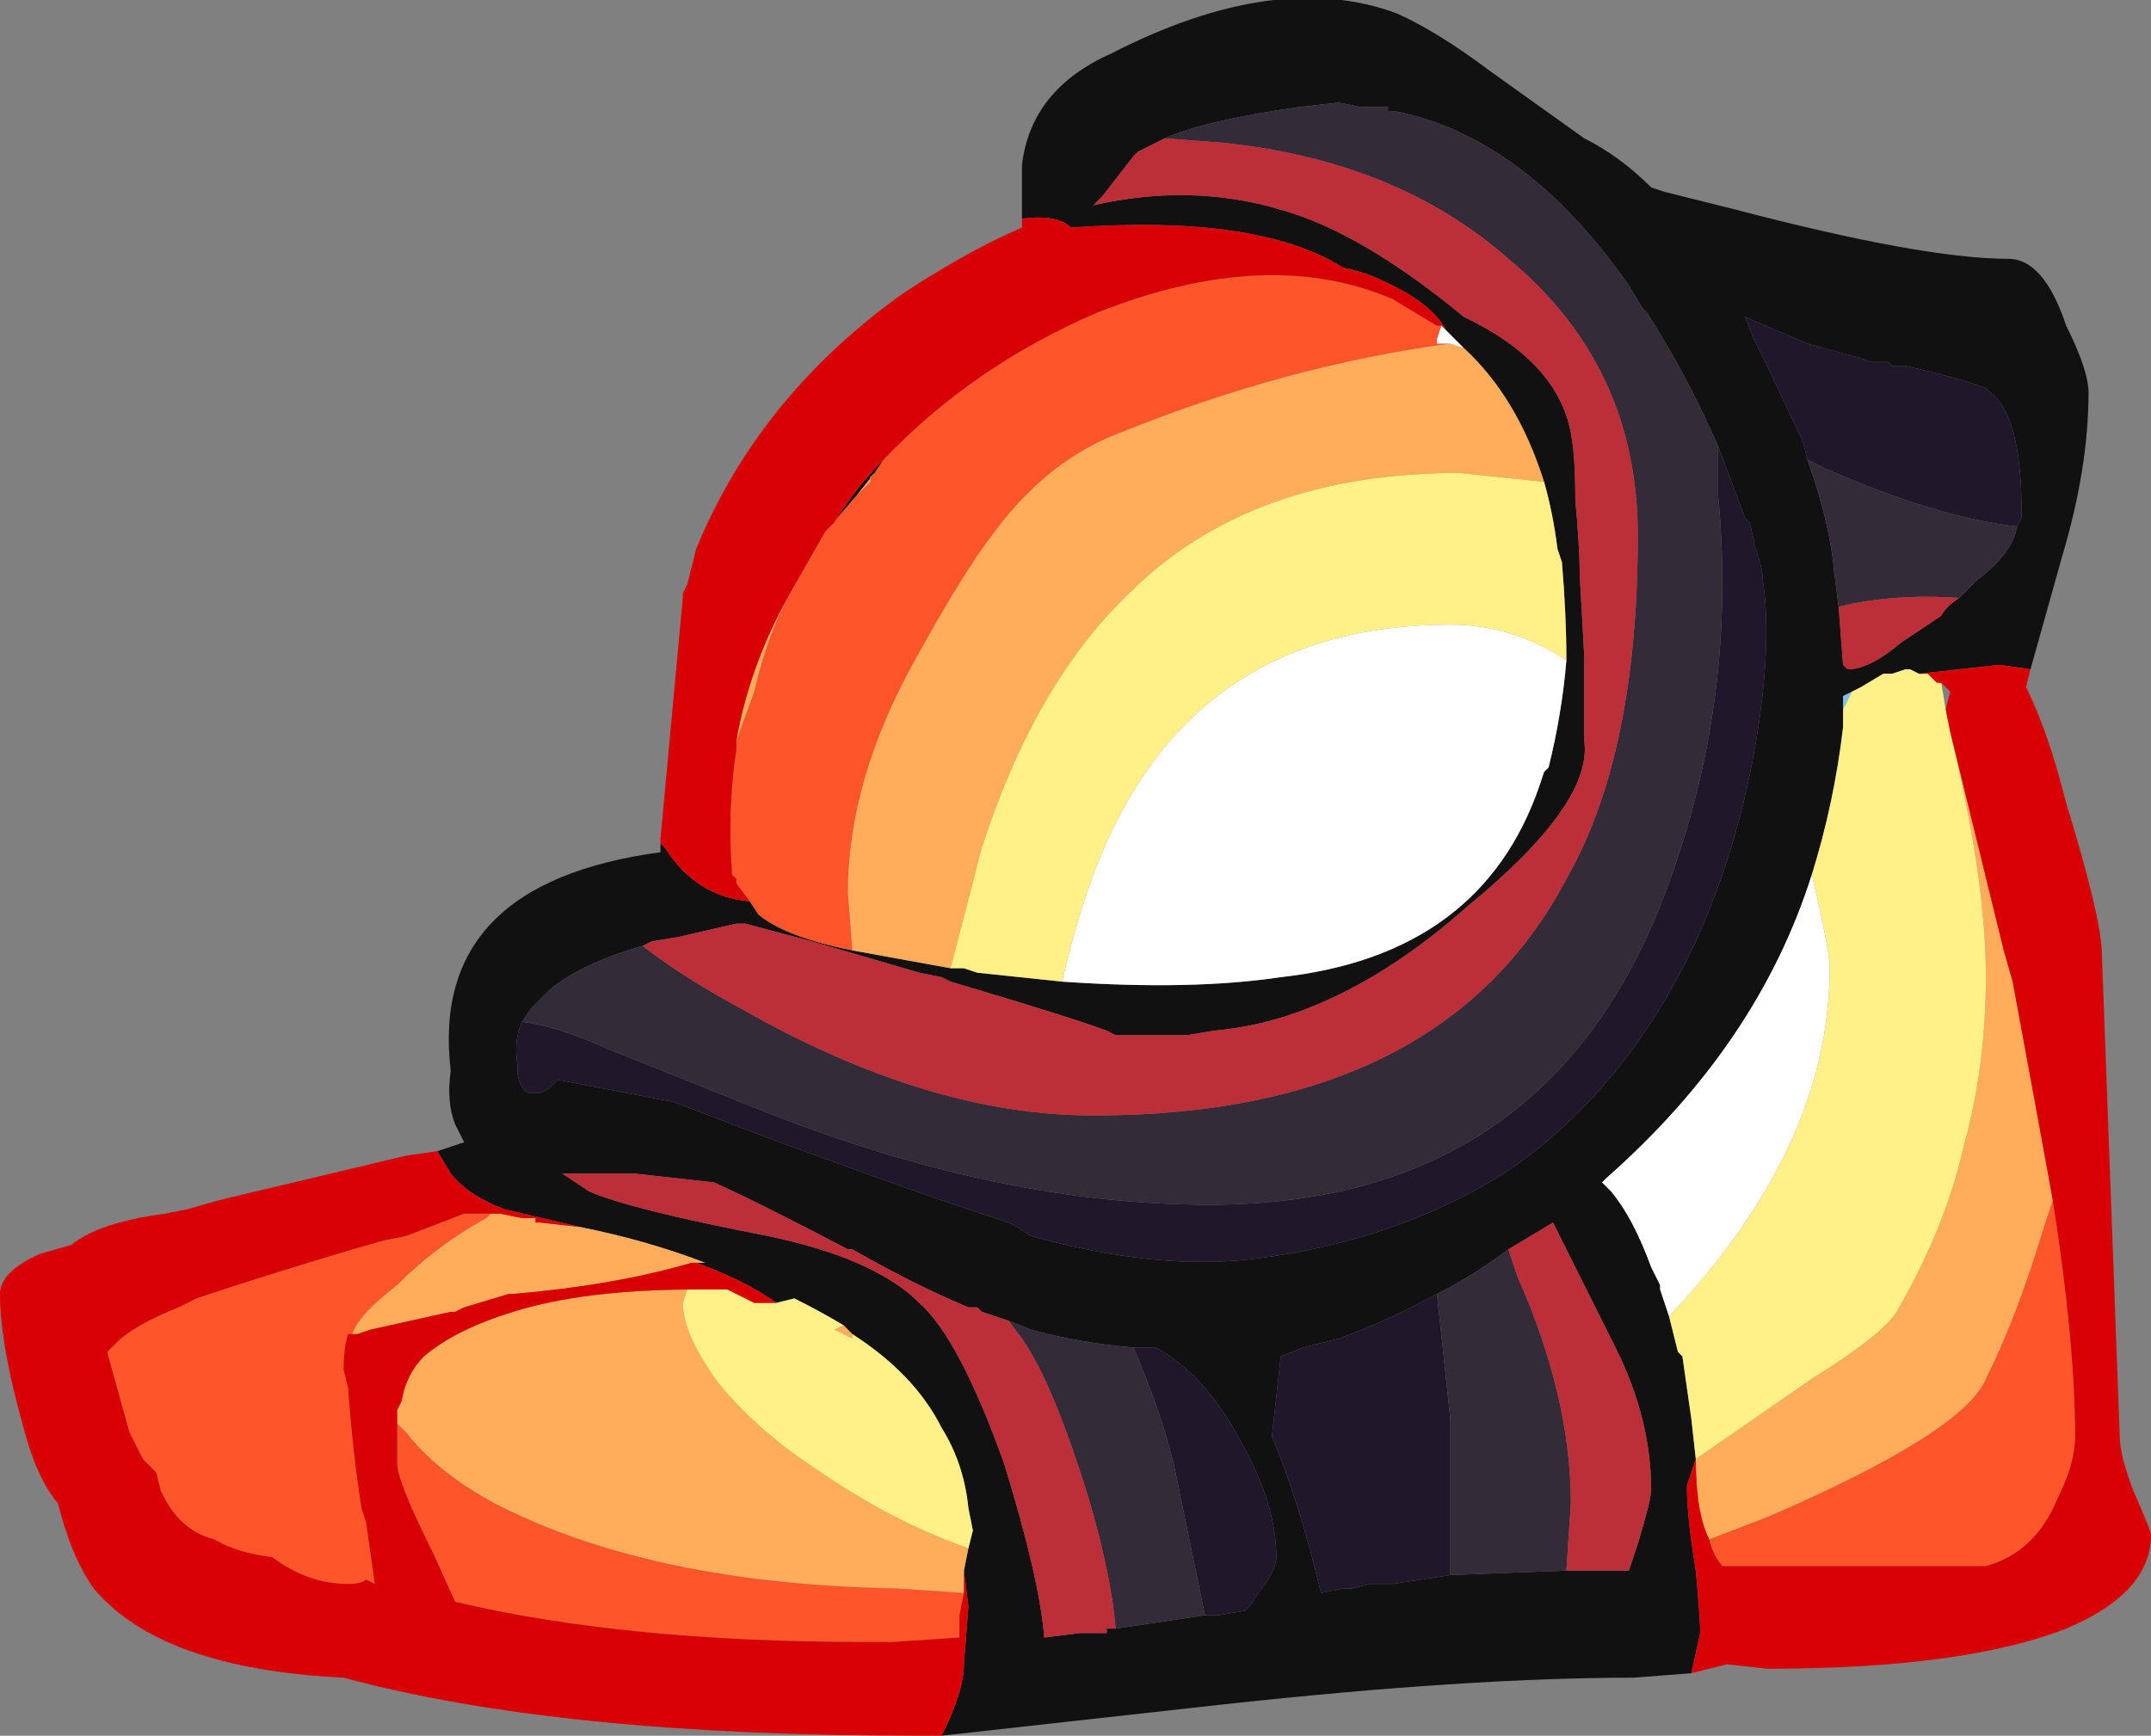 <?xml version="1.0" encoding="UTF-8" standalone="no"?>
<svg xmlns:ffdec="https://www.free-decompiler.com/flash" xmlns:xlink="http://www.w3.org/1999/xlink" ffdec:objectType="frame" height="136.15px" width="168.7px" xmlns="http://www.w3.org/2000/svg">
  <rect width="100%" height="100%" fill="#808080" stroke="none"/>
  <g transform="matrix(1.0, 0.0, 0.0, 1.0, 144.2, 97.65)">
    <use ffdec:characterId="1146" height="19.45" transform="matrix(7.0, 0.0, 0.0, 7.0, -144.2, -97.65)" width="24.1" xlink:href="#shape0"/>
  </g>
  <defs>
    <g id="shape0" transform="matrix(1.0, 0.0, 0.0, 1.0, 20.6, 13.95)">
      <path d="M-9.15 -11.5 L-9.15 -12.1 Q-9.05 -12.95 -8.15 -13.35 -6.3 -14.3 -4.95 -13.8 -4.5 -13.6 -3.9 -13.15 L-2.85 -12.4 Q-2.45 -12.2 -2.1 -11.85 L-1.95 -11.8 -1.15 -11.6 Q0.95 -11.05 1.9 -11.05 2.3 -11.05 2.55 -10.3 2.8 -9.8 2.8 -9.55 2.8 -8.7 2.5 -7.7 L2.15 -6.45 1.8 -6.5 0.9 -6.4 0.8 -6.45 0.75 -6.45 0.6 -6.4 0.5 -6.4 0.25 -6.25 0.15 -6.2 0.05 -6.15 0.05 -6.0 0.05 -5.8 Q-0.05 -4.95 -0.3 -4.15 -0.9 -2.25 -2.6 -0.75 L-2.65 -0.7 -2.55 -0.6 Q-2.3 -0.3 -2.1 0.25 L-2.0 0.45 -2.0 0.5 -1.9 0.8 -1.8 1.2 -1.75 1.25 -1.65 1.95 -1.6 2.4 -1.7 2.7 Q-1.7 3.05 -1.6 3.65 -1.55 4.2 -1.55 4.35 L-1.65 4.8 -2.3 4.85 Q-4.15 4.85 -6.9 5.15 L-10.05 5.5 Q-9.8 5.0 -9.8 4.7 L-9.75 4.05 -9.8 3.65 -9.75 3.4 -9.7 3.2 -9.75 2.95 Q-9.8 2.45 -10.05 2.05 -10.35 1.45 -11.05 1.0 L-11.15 0.9 Q-11.4 0.75 -11.7 0.6 L-11.9 0.65 Q-12.25 0.4 -12.8 0.2 L-12.7 0.2 Q-13.35 -0.05 -14.1 -0.2 L-14.95 -0.4 Q-15.35 -0.55 -15.55 -0.8 L-15.7 -1.05 -15.4 -1.15 -15.5 -1.35 Q-15.6 -1.6 -15.55 -1.95 -15.8 -4.05 -13.2 -4.4 L-13.2 -4.5 -13.15 -4.45 Q-12.8 -3.9 -12.2 -3.85 L-12.1 -3.7 Q-11.8 -3.45 -11.05 -3.3 L-9.95 -3.1 -9.8 -3.1 -9.65 -3.05 -8.7 -2.95 Q-7.25 -2.85 -6.25 -3.0 -4.0 -3.25 -3.35 -5.15 L-3.3 -5.3 -3.25 -5.35 Q-3.1 -5.95 -3.05 -6.55 -3.05 -7.05 -3.1 -7.65 L-3.15 -7.8 Q-3.2 -8.2 -3.3 -8.55 -3.6 -9.5 -4.2 -10.05 L-4.4 -10.25 Q-4.55 -10.55 -5.1 -10.8 -5.3 -10.9 -5.55 -10.95 -6.5 -11.55 -8.6 -11.4 -8.75 -11.55 -9.15 -11.5 M2.0 -8.05 L2.05 -8.15 2.05 -8.2 Q2.05 -9.3 1.7 -9.55 L1.65 -9.6 Q1.4 -9.7 0.75 -9.85 L0.6 -9.85 0.55 -9.9 0.35 -9.9 0.2 -9.95 -0.35 -10.1 -1.05 -10.4 -0.95 -10.15 -0.8 -9.85 -0.4 -9.0 -0.35 -8.8 Q-0.1 -8.1 -0.05 -7.55 L0.0 -7.15 0.05 -6.5 0.1 -6.45 Q0.35 -6.45 0.7 -6.75 L1.15 -7.05 Q1.2 -7.15 1.35 -7.25 L1.55 -7.45 Q1.95 -7.75 2.0 -8.05 M-11.3 -8.05 L-11.25 -8.1 Q-11.0 -8.5 -10.7 -8.8 L-10.8 -8.65 -11.0 -8.4 -11.3 -8.05 M-7.55 -12.4 L-7.85 -12.25 -7.9 -12.2 -8.25 -11.75 -8.35 -11.65 Q-7.25 -11.9 -6.25 -11.6 -5.35 -11.35 -4.2 -10.4 -3.15 -9.9 -3.0 -9.1 -2.95 -8.85 -2.95 -8.35 -2.9 -7.8 -2.9 -7.5 L-2.85 -6.6 -2.85 -5.65 Q-2.75 -4.95 -4.15 -3.8 -5.05 -3.0 -5.95 -2.65 -6.45 -2.45 -7.0 -2.4 L-7.3 -2.35 -8.1 -2.35 -8.2 -2.4 Q-8.6 -2.55 -9.95 -2.95 L-10.05 -3.0 -10.3 -3.05 -11.5 -3.4 -12.25 -3.6 -12.35 -3.6 -13.0 -3.45 -13.3 -3.4 -13.4 -3.35 Q-14.1 -3.15 -14.45 -2.85 L-14.65 -2.65 -14.75 -2.5 Q-14.85 -2.3 -14.8 -2.0 L-14.8 -1.9 Q-14.75 -1.7 -14.65 -1.7 L-14.55 -1.7 -14.45 -1.75 -14.35 -1.85 -13.05 -1.6 -12.0 -1.2 Q-10.1 -0.5 -9.3 -0.25 L-9.2 -0.2 -9.05 -0.1 Q-7.6 0.3 -6.5 0.15 -4.95 -0.05 -3.75 -0.8 -2.4 -1.7 -1.6 -3.4 -1.1 -4.5 -0.9 -5.8 -0.75 -6.8 -0.85 -7.45 -0.85 -7.6 -0.95 -7.85 L-0.95 -7.9 -1.0 -8.1 -1.05 -8.15 -1.35 -8.95 Q-1.7 -9.75 -2.15 -10.45 L-2.2 -10.5 -2.35 -10.75 Q-3.5 -12.4 -4.95 -12.7 L-5.05 -12.7 -5.05 -12.75 -5.35 -12.75 -5.6 -12.8 -6.05 -12.75 Q-7.1 -12.6 -7.55 -12.4 M-9.3 0.85 L-9.6 0.75 -9.65 0.7 -9.75 0.7 Q-10.35 0.45 -11.05 0.05 L-11.1 0.05 Q-12.05 -0.45 -12.6 -0.7 L-13.5 -0.8 -14.3 -0.8 Q-14.15 -0.7 -14.0 -0.6 -13.55 -0.4 -12.0 -0.1 -10.8 0.15 -10.3 0.65 -9.85 1.05 -9.35 2.45 -8.95 3.75 -8.9 4.4 L-8.5 4.35 -8.2 4.35 -8.2 4.3 -8.1 4.3 -7.1 4.15 -6.95 4.15 -6.65 4.1 -6.6 4.05 -6.5 3.9 Q-6.3 3.65 -6.3 3.5 -6.3 2.9 -6.7 2.2 -7.1 1.45 -7.65 1.15 L-7.9 1.15 Q-8.5 1.1 -9.05 0.95 L-9.3 0.85 M-3.05 3.65 L-2.35 3.65 -2.25 3.35 Q-2.1 2.85 -2.1 2.75 -2.1 1.95 -2.5 1.15 L-3.2 -0.25 -3.7 0.05 Q-4.1 0.35 -4.5 0.55 -5.05 0.85 -5.6 1.05 L-6.0 1.15 -6.25 1.25 -6.35 2.15 Q-6.05 2.85 -5.8 3.9 L-5.55 3.85 -5.45 3.85 -5.25 3.8 -5.0 3.8 -4.35 3.7 -3.05 3.65" fill="#111111" fill-rule="evenodd" stroke="none"/>
      <path d="M0.6 -6.4 L0.5 -6.4 0.6 -6.4 M0.15 -6.2 L0.05 -6.0 0.05 -6.15 0.15 -6.2 M-2.55 -0.6 L-2.65 -0.7 -2.6 -0.75 -2.65 -0.7 -2.55 -0.6" fill="#80c0f0" fill-rule="evenodd" stroke="none"/>
      <path d="M-0.35 -8.8 L-0.4 -9.0 -0.8 -9.85 -0.95 -10.15 -1.05 -10.4 -0.35 -10.1 0.2 -9.95 0.35 -9.9 0.55 -9.9 0.6 -9.85 0.75 -9.85 Q1.4 -9.7 1.65 -9.6 L1.7 -9.55 Q2.05 -9.3 2.05 -8.2 L2.05 -8.15 2.0 -8.05 Q1.1 -8.15 -0.15 -8.7 L-0.35 -8.8 M-1.35 -8.95 L-1.05 -8.15 -1.0 -8.1 -0.95 -7.9 -0.95 -7.85 Q-0.85 -7.6 -0.85 -7.45 -0.75 -6.8 -0.9 -5.8 -1.1 -4.5 -1.6 -3.4 -2.4 -1.7 -3.75 -0.8 -4.95 -0.05 -6.5 0.15 -7.6 0.3 -9.05 -0.1 L-9.2 -0.2 -9.3 -0.25 Q-10.1 -0.5 -12.0 -1.2 L-13.05 -1.6 -14.35 -1.85 -14.45 -1.75 -14.55 -1.7 -14.65 -1.7 Q-14.75 -1.7 -14.8 -1.9 L-14.8 -2.0 Q-14.85 -2.3 -14.75 -2.5 -14.35 -2.45 -13.8 -2.2 L-12.05 -1.5 Q-9.4 -0.45 -7.05 -0.45 -3.05 -0.45 -1.8 -4.35 -1.15 -6.3 -1.35 -8.4 L-1.35 -8.95 M-7.9 1.15 L-7.65 1.15 Q-7.1 1.45 -6.7 2.2 -6.3 2.9 -6.3 3.5 -6.3 3.65 -6.5 3.9 L-6.6 4.05 -6.65 4.1 -6.95 4.15 -7.1 4.15 -7.45 2.45 Q-7.6 1.85 -7.9 1.15 M-4.35 3.7 L-5.0 3.8 -5.25 3.8 -5.45 3.85 -5.55 3.85 -5.8 3.9 Q-6.05 2.85 -6.35 2.15 L-6.25 1.25 -6.0 1.15 -5.6 1.05 Q-5.05 0.85 -4.5 0.55 L-4.35 1.95 -4.35 3.7" fill="#21172b" fill-rule="evenodd" stroke="none"/>
      <path d="M-0.35 -8.8 L-0.15 -8.7 Q1.1 -8.15 2.0 -8.05 1.95 -7.75 1.55 -7.45 L1.35 -7.25 Q0.6 -7.3 0.0 -7.15 L-0.05 -7.55 Q-0.1 -8.1 -0.35 -8.8 M-13.4 -3.35 Q-12.95 -3.0 -12.3 -2.65 -10.2 -1.45 -8.35 -1.45 -4.45 -1.45 -3.05 -4.1 -2.25 -5.5 -2.25 -7.95 -2.25 -9.85 -3.7 -11.05 -4.95 -12.15 -6.9 -12.35 L-7.55 -12.4 Q-7.1 -12.6 -6.05 -12.75 L-5.6 -12.8 -5.35 -12.75 -5.05 -12.75 -5.05 -12.7 -4.95 -12.7 Q-3.5 -12.4 -2.35 -10.75 L-2.2 -10.5 -2.15 -10.45 Q-1.7 -9.75 -1.35 -8.95 L-1.35 -8.4 Q-1.15 -6.3 -1.8 -4.35 -3.05 -0.45 -7.05 -0.45 -9.4 -0.45 -12.05 -1.5 L-13.8 -2.2 Q-14.35 -2.45 -14.75 -2.5 L-14.65 -2.65 -14.45 -2.85 Q-14.1 -3.15 -13.4 -3.35 M-9.3 0.85 L-9.05 0.95 Q-8.5 1.1 -7.9 1.15 -7.6 1.85 -7.45 2.45 L-7.1 4.15 -8.1 4.3 Q-8.15 3.7 -8.4 2.85 -8.8 1.55 -9.15 1.05 L-9.3 0.85 M-3.7 0.05 L-3.6 0.35 Q-3.0 1.7 -3.0 2.9 L-3.05 3.65 -4.35 3.7 -4.35 1.95 -4.5 0.55 Q-4.1 0.35 -3.7 0.05" fill="#332b37" fill-rule="evenodd" stroke="none"/>
      <path d="M1.35 -7.25 Q1.2 -7.15 1.15 -7.05 L0.7 -6.75 Q0.35 -6.45 0.1 -6.45 L0.05 -6.5 0.0 -7.15 Q0.6 -7.3 1.35 -7.25 M-13.4 -3.35 L-13.3 -3.4 -13.0 -3.45 -12.35 -3.6 -12.25 -3.6 -11.5 -3.4 -10.3 -3.05 -10.05 -3.0 -9.95 -2.95 Q-8.6 -2.55 -8.2 -2.4 L-8.1 -2.35 -7.3 -2.35 -7.0 -2.4 Q-6.45 -2.45 -5.95 -2.65 -5.05 -3.0 -4.15 -3.8 -2.75 -4.95 -2.85 -5.65 L-2.85 -6.6 -2.9 -7.5 Q-2.9 -7.8 -2.95 -8.35 -2.95 -8.85 -3.0 -9.1 -3.15 -9.9 -4.2 -10.4 -5.35 -11.35 -6.25 -11.6 -7.25 -11.9 -8.35 -11.65 L-8.25 -11.75 -7.9 -12.2 -7.85 -12.25 -7.55 -12.4 -6.9 -12.35 Q-4.95 -12.15 -3.7 -11.05 -2.25 -9.85 -2.25 -7.95 -2.25 -5.5 -3.05 -4.1 -4.45 -1.45 -8.35 -1.45 -10.2 -1.45 -12.3 -2.65 -12.95 -3.0 -13.4 -3.35 M-8.1 4.3 L-8.2 4.3 -8.2 4.35 -8.5 4.35 -8.9 4.4 Q-8.95 3.75 -9.35 2.45 -9.85 1.05 -10.3 0.65 -10.8 0.15 -12.0 -0.1 -13.55 -0.4 -14.0 -0.6 -14.15 -0.7 -14.3 -0.8 L-13.5 -0.8 -12.6 -0.7 Q-12.05 -0.45 -11.1 0.05 L-11.05 0.05 Q-10.35 0.45 -9.75 0.7 L-9.65 0.7 -9.6 0.75 -9.3 0.85 -9.15 1.05 Q-8.8 1.55 -8.4 2.85 -8.15 3.7 -8.1 4.3 M-3.7 0.05 L-3.2 -0.25 -2.5 1.15 Q-2.1 1.95 -2.1 2.75 -2.1 2.85 -2.25 3.35 L-2.35 3.65 -3.05 3.65 -3.0 2.9 Q-3.0 1.7 -3.6 0.35 L-3.7 0.05" fill="#bc2e38" fill-rule="evenodd" stroke="none"/>
      <path d="M-11.05 -3.3 Q-11.8 -3.45 -12.1 -3.7 L-12.2 -3.85 -12.35 -4.05 -12.35 -4.1 -12.4 -4.15 -12.4 -4.2 Q-12.45 -4.9 -12.35 -5.55 L-12.35 -5.65 -12.15 -6.2 Q-12.0 -6.85 -11.75 -7.3 L-11.35 -8.0 -11.3 -8.05 -11.0 -8.4 -10.85 -8.55 -10.85 -8.6 -10.8 -8.65 -10.7 -8.8 Q-9.7 -9.85 -8.3 -10.45 -6.4 -11.2 -5.0 -10.6 L-4.5 -10.3 -4.45 -10.3 -4.5 -10.15 -4.5 -10.1 -4.35 -10.1 Q-6.2 -9.85 -8.05 -9.1 -8.85 -8.8 -9.45 -8.0 -9.8 -7.55 -10.35 -6.55 -11.1 -5.2 -11.1 -3.95 L-11.05 -3.3 M-1.45 3.3 L-0.8 3.05 Q1.4 2.1 1.65 1.5 2.0 0.8 2.3 -0.2 L2.4 -0.5 Q2.65 1.1 2.65 2.15 2.65 2.45 2.45 2.85 2.2 3.45 1.65 3.6 L-1.3 3.6 Q-1.4 3.5 -1.45 3.3 M-16.65 1.0 L-16.7 1.0 Q-16.75 1.15 -16.75 1.4 L-16.7 1.6 Q-16.65 2.3 -16.55 2.95 L-16.5 3.1 -16.4 3.8 -16.5 3.75 Q-16.55 3.8 -16.7 3.8 -17.15 3.8 -17.55 3.5 -17.95 3.45 -18.2 3.3 -18.6 3.2 -18.8 2.75 L-18.85 2.55 -19.0 2.4 -19.15 2.1 -19.4 1.2 -19.3 1.1 Q-19.1 0.9 -18.6 0.7 L-18.4 0.6 -18.25 0.55 Q-17.65 0.35 -16.65 0.05 L-16.3 -0.05 -16.05 -0.1 -15.4 -0.35 -15.0 -0.35 -15.1 -0.35 -15.15 -0.3 Q-15.7 0.0 -16.15 0.45 -16.6 0.8 -16.65 1.0 M-9.8 3.9 L-9.85 4.15 -9.85 4.4 -10.6 4.45 -10.9 4.45 Q-13.6 4.45 -15.5 4.0 L-15.75 3.45 Q-16.15 2.65 -16.15 2.45 L-16.15 2.0 -16.05 2.1 Q-15.7 2.55 -15.05 2.9 -13.3 3.8 -10.55 3.85 L-9.8 3.9" fill="#ff552b" fill-rule="evenodd" stroke="none"/>
      <path d="M-4.2 -10.05 Q-3.6 -9.5 -3.3 -8.55 L-4.25 -8.65 Q-6.6 -8.65 -7.95 -7.3 -9.0 -6.3 -9.6 -4.45 L-9.95 -3.1 -11.05 -3.3 -11.1 -3.95 Q-11.1 -5.2 -10.35 -6.55 -9.8 -7.55 -9.45 -8.0 -8.85 -8.8 -8.05 -9.1 -6.2 -9.85 -4.35 -10.1 L-4.2 -10.05 M-1.6 2.4 L-0.3 1.5 Q0.5 1.0 0.65 0.75 1.2 -0.2 1.4 -1.1 1.65 -2.0 1.65 -3.0 1.65 -4.1 1.25 -5.75 L1.85 -3.3 1.95 -2.95 Q2.2 -1.6 2.4 -0.5 L2.3 -0.2 Q2.0 0.8 1.65 1.5 1.4 2.1 -0.8 3.05 L-1.45 3.3 Q-1.6 3.0 -1.6 2.4 M1.15 -6.3 L1.2 -6.25 1.15 -6.3 M-11.75 -7.3 Q-12.0 -6.85 -12.15 -6.2 L-12.35 -5.65 Q-12.2 -6.5 -11.75 -7.3 M-16.65 1.0 Q-16.6 0.8 -16.15 0.45 -15.7 0.0 -15.15 -0.3 L-15.1 -0.35 -15.0 -0.35 -14.75 -0.3 -14.6 -0.3 -14.6 -0.25 -14.55 -0.25 -14.1 -0.2 Q-13.35 -0.05 -12.7 0.2 L-12.8 0.2 -12.85 0.2 Q-13.7 0.45 -14.85 0.55 L-14.9 0.55 -15.4 0.7 -15.5 0.75 -15.55 0.75 -16.45 0.95 -16.6 1.0 -16.65 1.0 M-10.8 -8.65 L-10.85 -8.6 -10.85 -8.55 -11.0 -8.4 -10.8 -8.65 M-11.05 1.0 L-11.05 1.05 -11.25 0.95 -11.15 0.9 -11.05 1.0 M-12.8 0.5 L-12.9 0.5 -12.95 0.65 Q-12.95 1.0 -12.55 1.55 -12.1 2.1 -11.4 2.55 -10.6 3.1 -9.75 3.4 L-9.8 3.65 -9.8 3.9 -10.55 3.85 Q-13.3 3.8 -15.05 2.9 -15.7 2.55 -16.05 2.1 L-16.15 2.0 -16.15 1.85 -16.1 1.75 Q-16.05 1.45 -15.85 1.25 -15.5 0.95 -14.85 0.75 -14.05 0.5 -12.8 0.5" fill="#ffad5b" fill-rule="evenodd" stroke="none"/>
      <path d="M-3.3 -8.55 Q-3.2 -8.2 -3.15 -7.8 L-3.1 -7.65 Q-3.05 -7.05 -3.05 -6.55 -3.65 -6.95 -4.35 -6.95 -7.3 -6.95 -8.35 -4.15 -8.55 -3.6 -8.7 -2.95 L-9.65 -3.05 -9.8 -3.1 -9.95 -3.1 -9.6 -4.45 Q-9.0 -6.3 -7.95 -7.3 -6.6 -8.65 -4.25 -8.65 L-3.3 -8.55 M0.6 -6.4 L0.75 -6.45 0.8 -6.45 0.9 -6.4 1.0 -6.4 1.1 -6.3 1.15 -6.3 1.2 -6.0 1.25 -5.75 Q1.65 -4.1 1.65 -3.0 1.65 -2.0 1.4 -1.1 1.2 -0.2 0.65 0.75 0.5 1.0 -0.3 1.5 L-1.6 2.4 -1.65 1.95 -1.75 1.25 -1.8 1.2 -1.9 0.8 Q-0.1 -1.1 -0.1 -3.1 -0.1 -3.3 -0.3 -4.15 -0.05 -4.95 0.05 -5.8 L0.05 -6.0 0.15 -6.2 0.25 -6.25 0.5 -6.4 0.6 -6.4 M-11.15 0.9 L-11.25 0.95 -11.05 1.05 -11.05 1.0 Q-10.35 1.45 -10.05 2.05 -9.8 2.45 -9.75 2.95 L-9.7 3.2 -9.75 3.4 Q-10.6 3.1 -11.4 2.55 -12.1 2.1 -12.55 1.55 -12.95 1.0 -12.95 0.65 L-12.9 0.5 -12.8 0.5 -12.45 0.5 Q-12.35 0.55 -12.15 0.65 L-11.9 0.65 -11.7 0.6 Q-11.4 0.75 -11.15 0.9" fill="#fff088" fill-rule="evenodd" stroke="none"/>
      <path d="M2.15 -6.45 L2.1 -6.25 Q2.35 -5.75 2.55 -4.95 2.95 -3.65 2.95 -3.25 L3.15 2.15 Q3.15 2.35 3.3 2.75 3.5 3.2 3.5 3.25 3.5 3.9 2.55 4.3 1.4 4.75 -0.8 4.75 L-1.25 4.7 -1.65 4.8 -1.55 4.35 Q-1.55 4.2 -1.6 3.65 -1.7 3.05 -1.7 2.7 L-1.6 2.4 Q-1.6 3.0 -1.45 3.3 -1.4 3.5 -1.3 3.6 L1.65 3.6 Q2.2 3.45 2.45 2.85 2.65 2.45 2.65 2.15 2.65 1.1 2.4 -0.5 2.2 -1.6 1.95 -2.95 L1.85 -3.3 1.25 -5.75 1.2 -6.0 1.25 -6.2 1.2 -6.25 1.15 -6.3 1.1 -6.3 1.0 -6.4 0.9 -6.4 1.8 -6.5 2.15 -6.45 M-10.05 5.5 L-10.35 5.5 Q-14.35 5.5 -16.75 4.85 -18.8 4.75 -19.55 3.85 -19.8 3.5 -19.95 2.9 -20.2 2.6 -20.35 2.0 -20.6 1.1 -20.6 0.55 -20.6 0.3 -20.15 0.1 L-19.8 0.0 Q-19.5 -0.25 -18.75 -0.35 L-18.5 -0.4 -18.15 -0.5 -16.05 -1.0 -15.7 -1.05 -15.55 -0.8 Q-15.35 -0.55 -14.95 -0.4 L-14.1 -0.2 -14.55 -0.25 -14.6 -0.25 -14.6 -0.3 -14.75 -0.3 -15.0 -0.35 -15.4 -0.35 -16.05 -0.1 -16.3 -0.05 -16.65 0.05 Q-17.65 0.35 -18.25 0.55 L-18.4 0.6 -18.6 0.7 Q-19.1 0.9 -19.3 1.1 L-19.4 1.2 -19.15 2.1 -19.0 2.4 -18.85 2.55 -18.8 2.75 Q-18.6 3.2 -18.2 3.3 -17.95 3.45 -17.55 3.5 -17.15 3.8 -16.7 3.8 -16.55 3.8 -16.5 3.75 L-16.4 3.8 -16.5 3.1 -16.55 2.95 Q-16.65 2.3 -16.7 1.6 L-16.75 1.4 Q-16.75 1.15 -16.7 1.0 L-16.65 1.0 -16.6 1.0 -16.45 0.95 -15.55 0.75 -15.5 0.75 -15.4 0.7 -14.9 0.55 -14.85 0.55 Q-13.7 0.45 -12.85 0.2 L-12.8 0.2 Q-12.25 0.4 -11.9 0.65 L-12.15 0.65 Q-12.35 0.55 -12.45 0.5 L-12.8 0.5 Q-14.05 0.5 -14.85 0.75 -15.5 0.95 -15.85 1.25 -16.05 1.45 -16.1 1.75 L-16.15 1.85 -16.15 2.0 -16.15 2.45 Q-16.15 2.65 -15.75 3.45 L-15.5 4.0 Q-13.6 4.45 -10.9 4.45 L-10.6 4.45 -9.85 4.4 -9.85 4.15 -9.8 3.9 -9.8 3.65 -9.75 4.05 -9.8 4.7 Q-9.8 5.0 -10.05 5.5 M-13.2 -4.5 L-13.2 -4.55 -12.95 -7.25 -12.95 -7.3 -12.9 -7.4 -12.8 -7.8 Q-12.1 -9.5 -10.5 -10.65 -10.2 -10.85 -9.85 -11.05 -9.5 -11.25 -9.15 -11.4 L-9.15 -11.5 Q-8.75 -11.55 -8.6 -11.4 -6.5 -11.55 -5.55 -10.95 -5.3 -10.9 -5.1 -10.8 -4.55 -10.55 -4.4 -10.25 L-4.45 -10.3 -4.5 -10.3 -5.0 -10.6 Q-6.4 -11.2 -8.3 -10.45 -9.7 -9.85 -10.7 -8.8 -11.0 -8.5 -11.25 -8.1 L-11.3 -8.05 -11.35 -8.0 -11.75 -7.3 Q-12.2 -6.5 -12.35 -5.65 L-12.35 -5.55 Q-12.45 -4.9 -12.4 -4.2 L-12.4 -4.15 -12.35 -4.1 -12.35 -4.05 -12.2 -3.85 Q-12.8 -3.9 -13.15 -4.45 L-13.2 -4.5" fill="#d90005" fill-rule="evenodd" stroke="none"/>
      <path d="M-4.4 -10.25 L-4.2 -10.05 -4.35 -10.1 -4.5 -10.1 -4.5 -10.15 -4.45 -10.3 -4.4 -10.25 M-3.05 -6.55 Q-3.1 -5.95 -3.25 -5.35 L-3.3 -5.3 -3.35 -5.15 Q-4.0 -3.25 -6.25 -3.0 -7.25 -2.85 -8.7 -2.95 -8.55 -3.6 -8.35 -4.15 -7.3 -6.95 -4.35 -6.95 -3.65 -6.95 -3.05 -6.55 M-0.3 -4.15 Q-0.1 -3.3 -0.1 -3.1 -0.1 -1.1 -1.9 0.8 L-2.0 0.5 -2.0 0.45 -2.1 0.25 Q-2.3 -0.3 -2.55 -0.6 L-2.65 -0.7 -2.6 -0.75 Q-0.9 -2.25 -0.3 -4.15" fill="#ffffff" fill-rule="evenodd" stroke="none"/>
    </g>
  </defs>
</svg>
